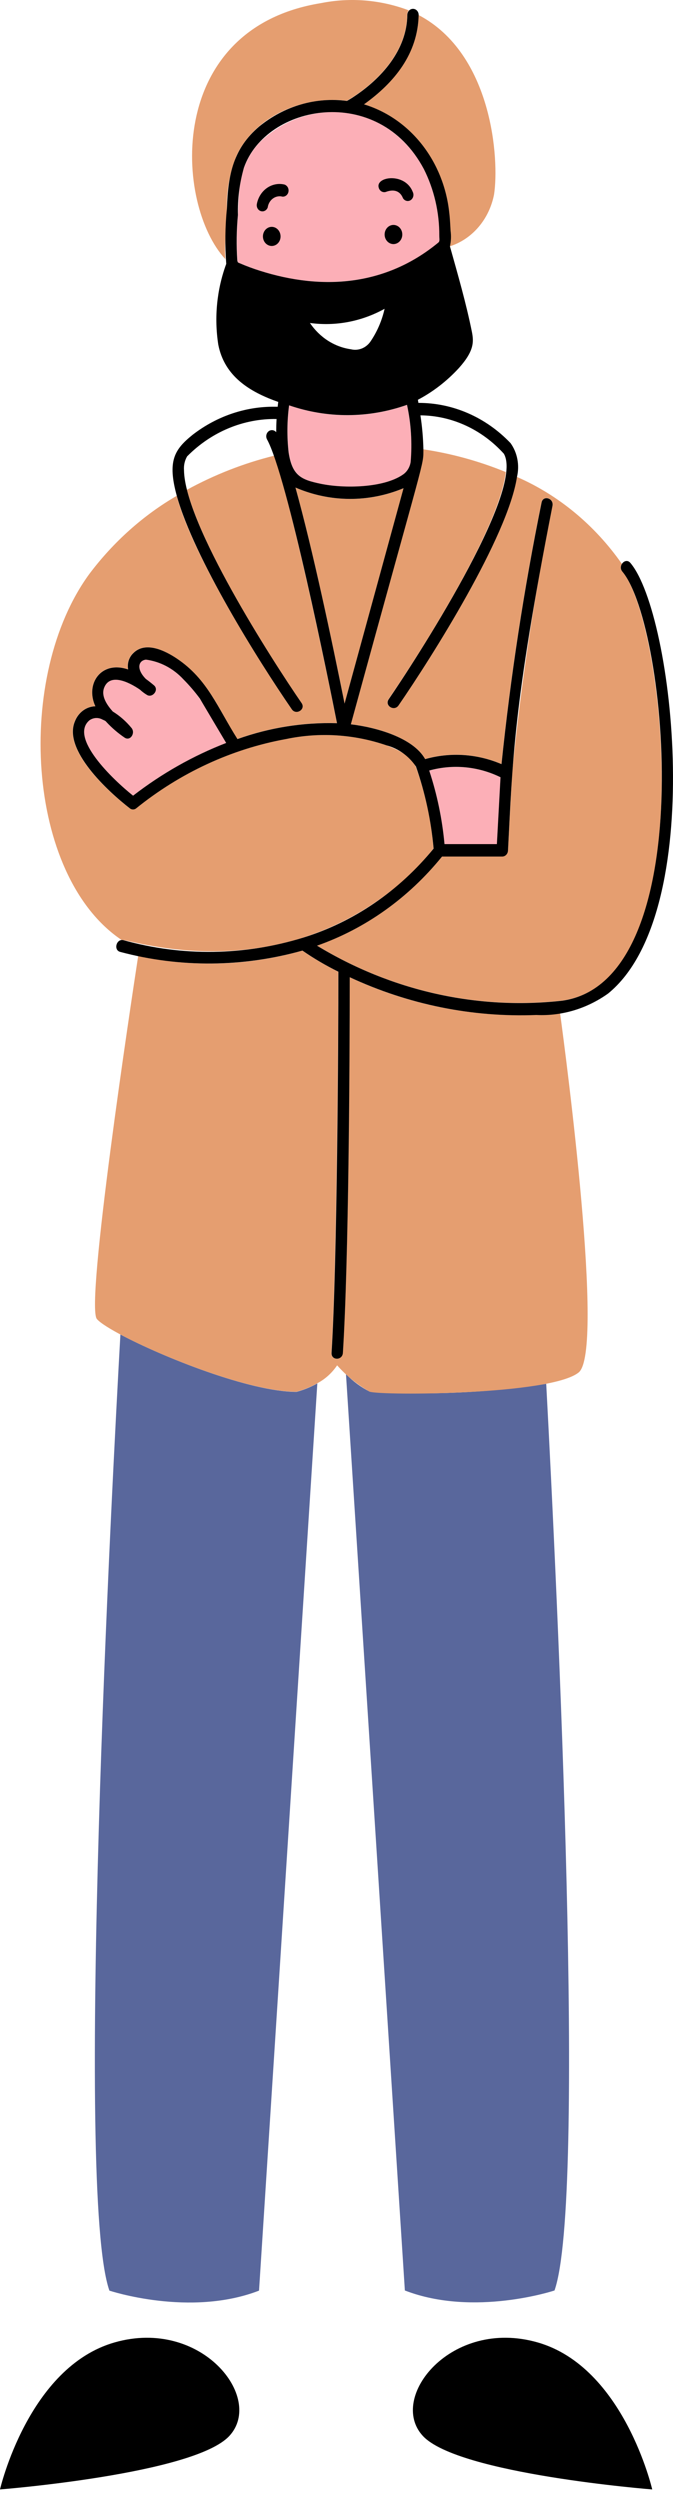 <svg width="38" height="141" viewBox="0 0 38 141" fill="none" xmlns="http://www.w3.org/2000/svg">
<path d="M6.798 75.263C6.354 83.172 4.201 123.547 6.177 129.187C6.177 129.187 10.722 130.697 14.626 129.187L17.918 78.021C17.546 78.23 17.152 78.39 16.745 78.499C14.12 78.501 9.197 76.539 6.798 75.263ZM30.842 78.046C27.544 78.551 24.208 78.699 20.883 78.49C20.386 78.242 19.931 77.907 19.535 77.497L22.86 129.179C26.765 130.688 31.31 129.179 31.31 129.179C33.112 124.038 31.479 89.99 30.842 78.046Z" fill="#59679C"/>
<path d="M19.457 39.684L22.788 27.535C20.822 28.354 18.642 28.341 16.685 27.499C17.662 31.026 18.732 36.083 19.457 39.684Z" fill="#E59E70"/>
<path d="M21.966 50.327C22.896 49.62 23.739 48.789 24.477 47.854C24.351 46.296 24.023 44.765 23.502 43.306C23.248 42.632 22.458 42.28 21.823 42.035C19.986 41.403 18.033 41.281 16.141 41.677C13.068 42.237 10.163 43.582 7.666 45.6C7.618 45.633 7.562 45.65 7.505 45.65C7.447 45.65 7.391 45.633 7.343 45.6C6.028 44.584 3.543 42.273 4.225 40.678C4.321 40.431 4.481 40.22 4.686 40.069C4.891 39.919 5.131 39.835 5.379 39.83C4.806 38.597 5.68 37.221 7.229 37.752C7.199 37.586 7.21 37.414 7.261 37.254C7.311 37.093 7.399 36.95 7.516 36.837C8.198 36.138 9.312 36.69 9.98 37.139C11.815 38.369 12.499 40.319 13.401 41.678C15.213 41.031 17.116 40.728 19.023 40.783C18.385 37.545 16.521 28.639 15.478 25.7C13.771 26.123 12.118 26.769 10.555 27.623C11.406 30.963 15.114 36.874 17.022 39.645C17.27 40.003 16.715 40.348 16.469 39.994C14.56 37.221 10.852 31.276 9.978 27.963C8.09 29.061 6.419 30.551 5.061 32.348C0.834 38.085 1.452 49.367 6.857 53.007C7.306 52.964 15.033 55.663 21.966 50.327Z" fill="#E59E70"/>
<path d="M35.142 32.239C35.09 32.182 35.059 32.107 35.054 32.027C35.049 31.947 35.071 31.867 35.116 31.804C33.585 29.616 31.534 27.92 29.183 26.896C28.671 30.266 24.383 37.041 22.494 39.782C22.25 40.136 21.694 39.79 21.941 39.432C23.663 36.932 28.228 29.766 28.559 26.623C27.055 26.008 25.493 25.578 23.9 25.341C23.904 25.727 23.852 26.111 23.746 26.479L19.807 40.846C21.139 41.002 23.301 41.563 24.001 42.807C25.43 42.407 26.94 42.506 28.314 43.091C28.827 38.135 29.582 33.211 30.576 28.341C30.662 27.904 31.28 28.09 31.191 28.525C30.175 33.515 29.413 38.562 28.91 43.643C28.85 44.947 28.843 44.907 28.68 47.958C28.678 48.049 28.644 48.136 28.584 48.201C28.524 48.265 28.444 48.302 28.359 48.304H24.955C23.063 50.637 20.625 52.373 17.896 53.329C22.104 55.882 26.936 56.966 31.733 56.434C39.705 55.339 37.595 35.141 35.142 32.239Z" fill="#E59E70"/>
<path d="M19.74 55.114C19.74 60.054 19.681 71.106 19.355 76.296C19.328 76.74 18.687 76.74 18.715 76.296C19.035 71.201 19.102 57.443 19.1 54.803C18.398 54.459 17.719 54.06 17.07 53.611C14.042 54.475 10.873 54.578 7.803 53.912C7.401 56.53 4.816 73.591 5.469 74.388C6.186 75.264 13.385 78.505 16.745 78.491C17.152 78.382 17.546 78.222 17.918 78.013C18.361 77.78 18.745 77.433 19.036 77.003C19.57 77.605 20.194 78.108 20.88 78.491C21.562 78.713 31.097 78.681 32.675 77.403C34.145 76.209 31.968 59.672 31.623 57.129C27.569 57.553 23.481 56.859 19.74 55.114Z" fill="#E59E70"/>
<path d="M23.633 0.846C23.606 3.001 22.199 4.701 20.545 5.885C21.818 6.27 22.956 7.056 23.813 8.144C24.671 9.232 25.209 10.573 25.36 11.994C25.402 12.339 25.416 12.685 25.437 13.031C25.475 13.318 25.462 13.61 25.399 13.893C26.021 13.695 26.582 13.318 27.022 12.802C27.462 12.287 27.764 11.652 27.897 10.965C28.195 9.014 27.818 3.043 23.633 0.846Z" fill="#E59E70"/>
<path d="M22.993 0.821C22.992 0.777 22.999 0.733 23.015 0.693C23.03 0.652 23.053 0.615 23.082 0.584C21.493 -0.015 19.787 -0.156 18.132 0.174C9.29 1.6 9.866 11.538 12.725 14.617C12.66 14.05 12.78 12.59 12.808 11.733C12.792 10.73 12.974 9.735 13.341 8.814C14.366 6.566 17.102 5.376 19.584 5.684C19.726 5.606 19.864 5.517 20.001 5.427C21.495 4.437 22.975 2.842 22.993 0.821Z" fill="#E59E70"/>
<path d="M22.987 22.835C20.825 23.599 18.496 23.608 16.329 22.862C16.212 23.741 16.203 24.632 16.301 25.513C16.5 26.836 17.018 27.058 18.117 27.288C19.442 27.565 21.692 27.526 22.778 26.755C22.931 26.63 23.053 26.466 23.134 26.278C23.215 26.09 23.253 25.883 23.244 25.676C23.257 24.721 23.171 23.768 22.987 22.835ZM24.475 13.91C24.534 13.864 24.668 13.751 24.745 13.688C24.767 13.669 24.787 13.646 24.802 13.62C24.813 13.564 24.816 13.508 24.814 13.451C24.834 12.086 24.531 10.738 23.934 9.535C23.279 8.293 22.261 7.323 21.04 6.778C19.98 6.331 18.827 6.208 17.706 6.423C16.586 6.639 15.542 7.183 14.689 7.998C13.553 9.195 13.49 10.45 13.442 12.125C13.361 12.978 13.349 13.838 13.406 14.694C13.436 14.817 13.429 14.805 13.713 14.916C17.189 16.352 21.355 16.38 24.475 13.91ZM11.479 39.711C11.158 39.201 10.782 38.733 10.36 38.318C9.789 37.7 9.043 37.308 8.241 37.202C7.811 37.252 7.683 37.731 8.232 38.288C8.381 38.399 8.607 38.578 8.695 38.652C8.993 38.909 8.611 39.373 8.306 39.198C8.163 39.113 8.028 39.012 7.904 38.896C7.216 38.421 6.197 37.972 5.881 38.785C5.694 39.265 6.051 39.773 6.367 40.127C6.764 40.372 7.122 40.686 7.425 41.056C7.66 41.343 7.358 41.816 7.036 41.602C6.672 41.356 6.333 41.067 6.027 40.74C5.962 40.67 5.979 40.665 5.789 40.584C5.674 40.519 5.545 40.488 5.415 40.495C5.285 40.502 5.159 40.547 5.05 40.624C3.9 41.592 6.351 43.951 7.513 44.875C9.131 43.626 10.9 42.626 12.771 41.903C12.625 41.65 11.767 40.187 11.479 39.711ZM24.237 43.46C24.68 44.8 24.969 46.195 25.096 47.612H28.06L28.265 43.841C27.002 43.221 25.581 43.087 24.237 43.46Z" fill="#FCAFB7"/>
<path d="M15.343 12.794C15.245 12.795 15.148 12.826 15.067 12.886C14.985 12.945 14.921 13.03 14.884 13.128C14.846 13.226 14.836 13.335 14.856 13.439C14.875 13.544 14.923 13.64 14.992 13.715C15.062 13.79 15.151 13.841 15.247 13.862C15.344 13.883 15.444 13.872 15.535 13.831C15.626 13.791 15.703 13.722 15.758 13.633C15.813 13.544 15.842 13.44 15.842 13.334C15.841 13.191 15.789 13.053 15.695 12.952C15.602 12.851 15.475 12.794 15.343 12.794ZM22.217 12.686C22.119 12.686 22.022 12.717 21.94 12.776C21.858 12.835 21.794 12.92 21.756 13.018C21.718 13.117 21.708 13.226 21.727 13.331C21.746 13.435 21.794 13.532 21.863 13.607C21.933 13.683 22.022 13.735 22.119 13.756C22.215 13.777 22.316 13.766 22.407 13.725C22.498 13.684 22.576 13.615 22.631 13.526C22.686 13.437 22.715 13.333 22.715 13.226C22.715 13.155 22.703 13.085 22.678 13.019C22.653 12.954 22.616 12.894 22.57 12.844C22.523 12.794 22.469 12.754 22.408 12.727C22.348 12.7 22.283 12.686 22.217 12.686ZM21.778 10.827C22.29 10.631 22.609 10.813 22.752 11.174C22.796 11.25 22.866 11.305 22.947 11.326C23.028 11.348 23.113 11.334 23.185 11.289C23.257 11.243 23.31 11.169 23.332 11.082C23.355 10.996 23.345 10.903 23.305 10.824C22.874 9.715 21.192 9.948 21.385 10.585C21.408 10.673 21.462 10.748 21.536 10.793C21.609 10.838 21.696 10.85 21.778 10.827ZM16.062 10.408C15.892 10.368 15.716 10.364 15.546 10.399C15.374 10.433 15.211 10.504 15.066 10.607C14.921 10.71 14.796 10.844 14.699 11C14.602 11.156 14.534 11.332 14.501 11.517C14.488 11.601 14.504 11.688 14.547 11.761C14.589 11.833 14.655 11.886 14.732 11.908C14.808 11.931 14.889 11.923 14.96 11.884C15.031 11.846 15.086 11.781 15.116 11.701C15.142 11.51 15.236 11.337 15.378 11.22C15.52 11.103 15.698 11.051 15.876 11.074C15.916 11.088 15.959 11.094 16.002 11.09C16.044 11.086 16.086 11.072 16.123 11.051C16.161 11.029 16.195 11 16.221 10.964C16.249 10.928 16.269 10.887 16.281 10.843C16.293 10.798 16.297 10.752 16.292 10.706C16.288 10.66 16.274 10.615 16.254 10.575C16.233 10.535 16.205 10.499 16.171 10.471C16.138 10.442 16.103 10.42 16.062 10.408Z" fill="black"/>
<path d="M35.595 31.749C35.316 31.416 34.864 31.911 35.142 32.239C37.703 35.286 39.6 55.349 31.736 56.439C26.939 56.971 22.107 55.886 17.9 53.334C20.628 52.378 23.067 50.642 24.958 48.308H28.362C28.447 48.307 28.527 48.27 28.587 48.205C28.647 48.141 28.681 48.054 28.683 47.962C28.948 42.986 28.951 39.953 31.194 28.53C31.28 28.095 30.662 27.909 30.579 28.346C29.586 33.216 28.831 38.139 28.317 43.096C26.943 42.51 25.433 42.41 24.004 42.812C23.306 41.569 21.145 41.006 19.81 40.85C24.072 25.305 23.898 26.322 23.907 25.346C23.893 24.702 23.837 24.06 23.739 23.425C24.618 23.432 25.486 23.627 26.295 23.999C27.104 24.37 27.836 24.912 28.451 25.591C29.663 27.709 23.336 37.421 21.948 39.436C21.701 39.794 22.255 40.141 22.501 39.786C24.394 37.038 28.67 30.276 29.19 26.901C29.268 26.573 29.276 26.231 29.213 25.9C29.151 25.569 29.019 25.258 28.827 24.991C27.432 23.53 25.566 22.717 23.626 22.723C23.616 22.665 23.607 22.605 23.596 22.547C24.454 22.096 25.236 21.491 25.909 20.759C26.77 19.799 26.758 19.284 26.645 18.715C26.317 17.089 25.851 15.485 25.405 13.893C25.468 13.61 25.481 13.318 25.443 13.031C25.422 12.685 25.409 12.339 25.366 11.994C25.216 10.573 24.677 9.232 23.82 8.144C22.962 7.056 21.824 6.27 20.552 5.885C22.263 4.659 23.598 3.037 23.639 0.826C23.634 0.737 23.599 0.654 23.539 0.593C23.48 0.532 23.401 0.498 23.319 0.498C23.237 0.498 23.158 0.532 23.099 0.593C23.039 0.654 23.003 0.737 22.999 0.826C22.983 2.846 21.502 4.441 20.007 5.435C19.871 5.527 19.732 5.613 19.59 5.692C17.828 5.461 16.053 5.977 14.636 7.134C13.19 8.365 12.876 9.811 12.814 11.74C12.71 12.783 12.697 13.835 12.775 14.881C12.242 16.326 12.087 17.902 12.325 19.437C12.674 21.232 14.105 22.105 15.711 22.669C15.7 22.76 15.687 22.851 15.678 22.942C13.96 22.886 12.272 23.442 10.873 24.524C9.849 25.351 9.439 25.991 9.984 27.97C10.954 31.45 14.539 37.19 16.475 40.001C16.718 40.354 17.275 40.009 17.028 39.651C15.339 37.198 10.428 29.559 10.389 26.515C10.369 26.242 10.431 25.969 10.566 25.738C11.935 24.355 13.745 23.6 15.617 23.631C15.602 23.881 15.597 24.13 15.596 24.377C15.544 24.313 15.472 24.272 15.394 24.261C15.315 24.251 15.236 24.272 15.171 24.32C15.106 24.369 15.06 24.442 15.042 24.525C15.024 24.608 15.035 24.696 15.072 24.771C16.223 26.843 18.57 38.472 19.029 40.787C17.122 40.732 15.219 41.035 13.407 41.682C12.295 39.928 11.723 38.307 9.986 37.142C9.318 36.693 8.204 36.144 7.522 36.841C7.405 36.953 7.317 37.097 7.266 37.257C7.216 37.418 7.205 37.59 7.235 37.756C5.698 37.23 4.802 38.584 5.385 39.833C5.137 39.839 4.897 39.922 4.692 40.072C4.487 40.223 4.327 40.434 4.231 40.681C3.548 42.273 6.057 44.604 7.349 45.603C7.397 45.636 7.453 45.653 7.511 45.653C7.568 45.653 7.624 45.636 7.672 45.603C10.169 43.585 13.074 42.24 16.147 41.681C18.039 41.284 19.992 41.407 21.829 42.038C22.494 42.213 23.081 42.636 23.488 43.232C24.008 44.72 24.343 46.276 24.483 47.859C22.522 50.258 19.968 52 17.122 52.88C13.808 53.902 10.303 53.952 6.966 53.023C6.567 52.928 6.391 53.593 6.796 53.688C10.175 54.585 13.708 54.558 17.076 53.611C17.725 54.06 18.404 54.459 19.106 54.803C19.106 58.479 19.042 71.171 18.721 76.296C18.693 76.74 19.336 76.74 19.361 76.296C19.688 71.112 19.747 60.036 19.747 55.114C23.07 56.659 26.67 57.386 30.285 57.243C31.719 57.312 33.136 56.889 34.335 56.034C39.967 51.453 38.042 34.636 35.595 31.749ZM7.514 44.875C6.347 43.944 3.9 41.594 5.05 40.624C5.159 40.547 5.285 40.503 5.415 40.495C5.545 40.489 5.674 40.519 5.79 40.584C5.979 40.665 5.963 40.67 6.027 40.74C6.333 41.067 6.672 41.356 7.036 41.602C7.358 41.816 7.66 41.343 7.426 41.056C7.122 40.686 6.765 40.372 6.367 40.127C6.051 39.773 5.694 39.265 5.881 38.785C6.198 37.974 7.212 38.421 7.904 38.896C8.028 39.012 8.163 39.113 8.306 39.198C8.614 39.373 8.993 38.909 8.695 38.652C8.544 38.525 8.39 38.404 8.232 38.288C7.679 37.725 7.816 37.252 8.241 37.202C9.043 37.308 9.789 37.7 10.36 38.318C10.694 38.654 11.005 39.017 11.288 39.403C11.288 39.403 12.62 41.65 12.771 41.901C10.9 42.625 9.131 43.626 7.514 44.875ZM14.684 15.273C14.293 15.15 13.908 15.006 13.53 14.844C13.441 14.805 13.427 14.815 13.399 14.694C13.342 13.838 13.354 12.978 13.435 12.125C13.411 11.223 13.525 10.324 13.772 9.463C15.018 5.891 21.346 4.674 23.932 9.533C24.511 10.686 24.811 11.978 24.805 13.29C24.805 13.502 24.845 13.607 24.743 13.686C21.762 16.143 18.172 16.38 14.684 15.273ZM21.716 17.415C21.569 18.069 21.305 18.685 20.94 19.23C20.816 19.421 20.643 19.567 20.442 19.65C20.242 19.733 20.023 19.75 19.813 19.698C19.355 19.634 18.914 19.469 18.516 19.214C18.119 18.959 17.773 18.619 17.5 18.215C18.948 18.412 20.416 18.134 21.716 17.415ZM16.296 25.511C16.198 24.63 16.207 23.739 16.324 22.86C18.491 23.606 20.82 23.596 22.982 22.832C23.211 23.89 23.28 24.981 23.187 26.062C23.164 26.201 23.116 26.334 23.044 26.453C22.973 26.572 22.88 26.674 22.771 26.753C21.675 27.529 19.418 27.558 18.11 27.285C17.005 27.056 16.496 26.831 16.296 25.511ZM16.683 27.497C18.641 28.339 20.82 28.351 22.786 27.533C22.786 27.533 19.508 39.5 19.456 39.682C18.729 36.072 17.669 31.055 16.683 27.497ZM24.235 43.457C25.578 43.084 26.998 43.218 28.261 43.836L28.056 47.606H25.098C24.969 46.191 24.678 44.796 24.235 43.457ZM6.476 132.106C1.594 133.496 0 140.4 0 140.4C0 140.4 10.961 139.537 12.952 137.38C14.943 135.223 11.358 130.715 6.476 132.106ZM30.35 132.106C25.468 130.715 21.881 135.222 23.874 137.38C25.866 139.538 36.827 140.4 36.827 140.4C36.827 140.4 35.233 133.496 30.35 132.106Z" fill="black"/>
</svg>
